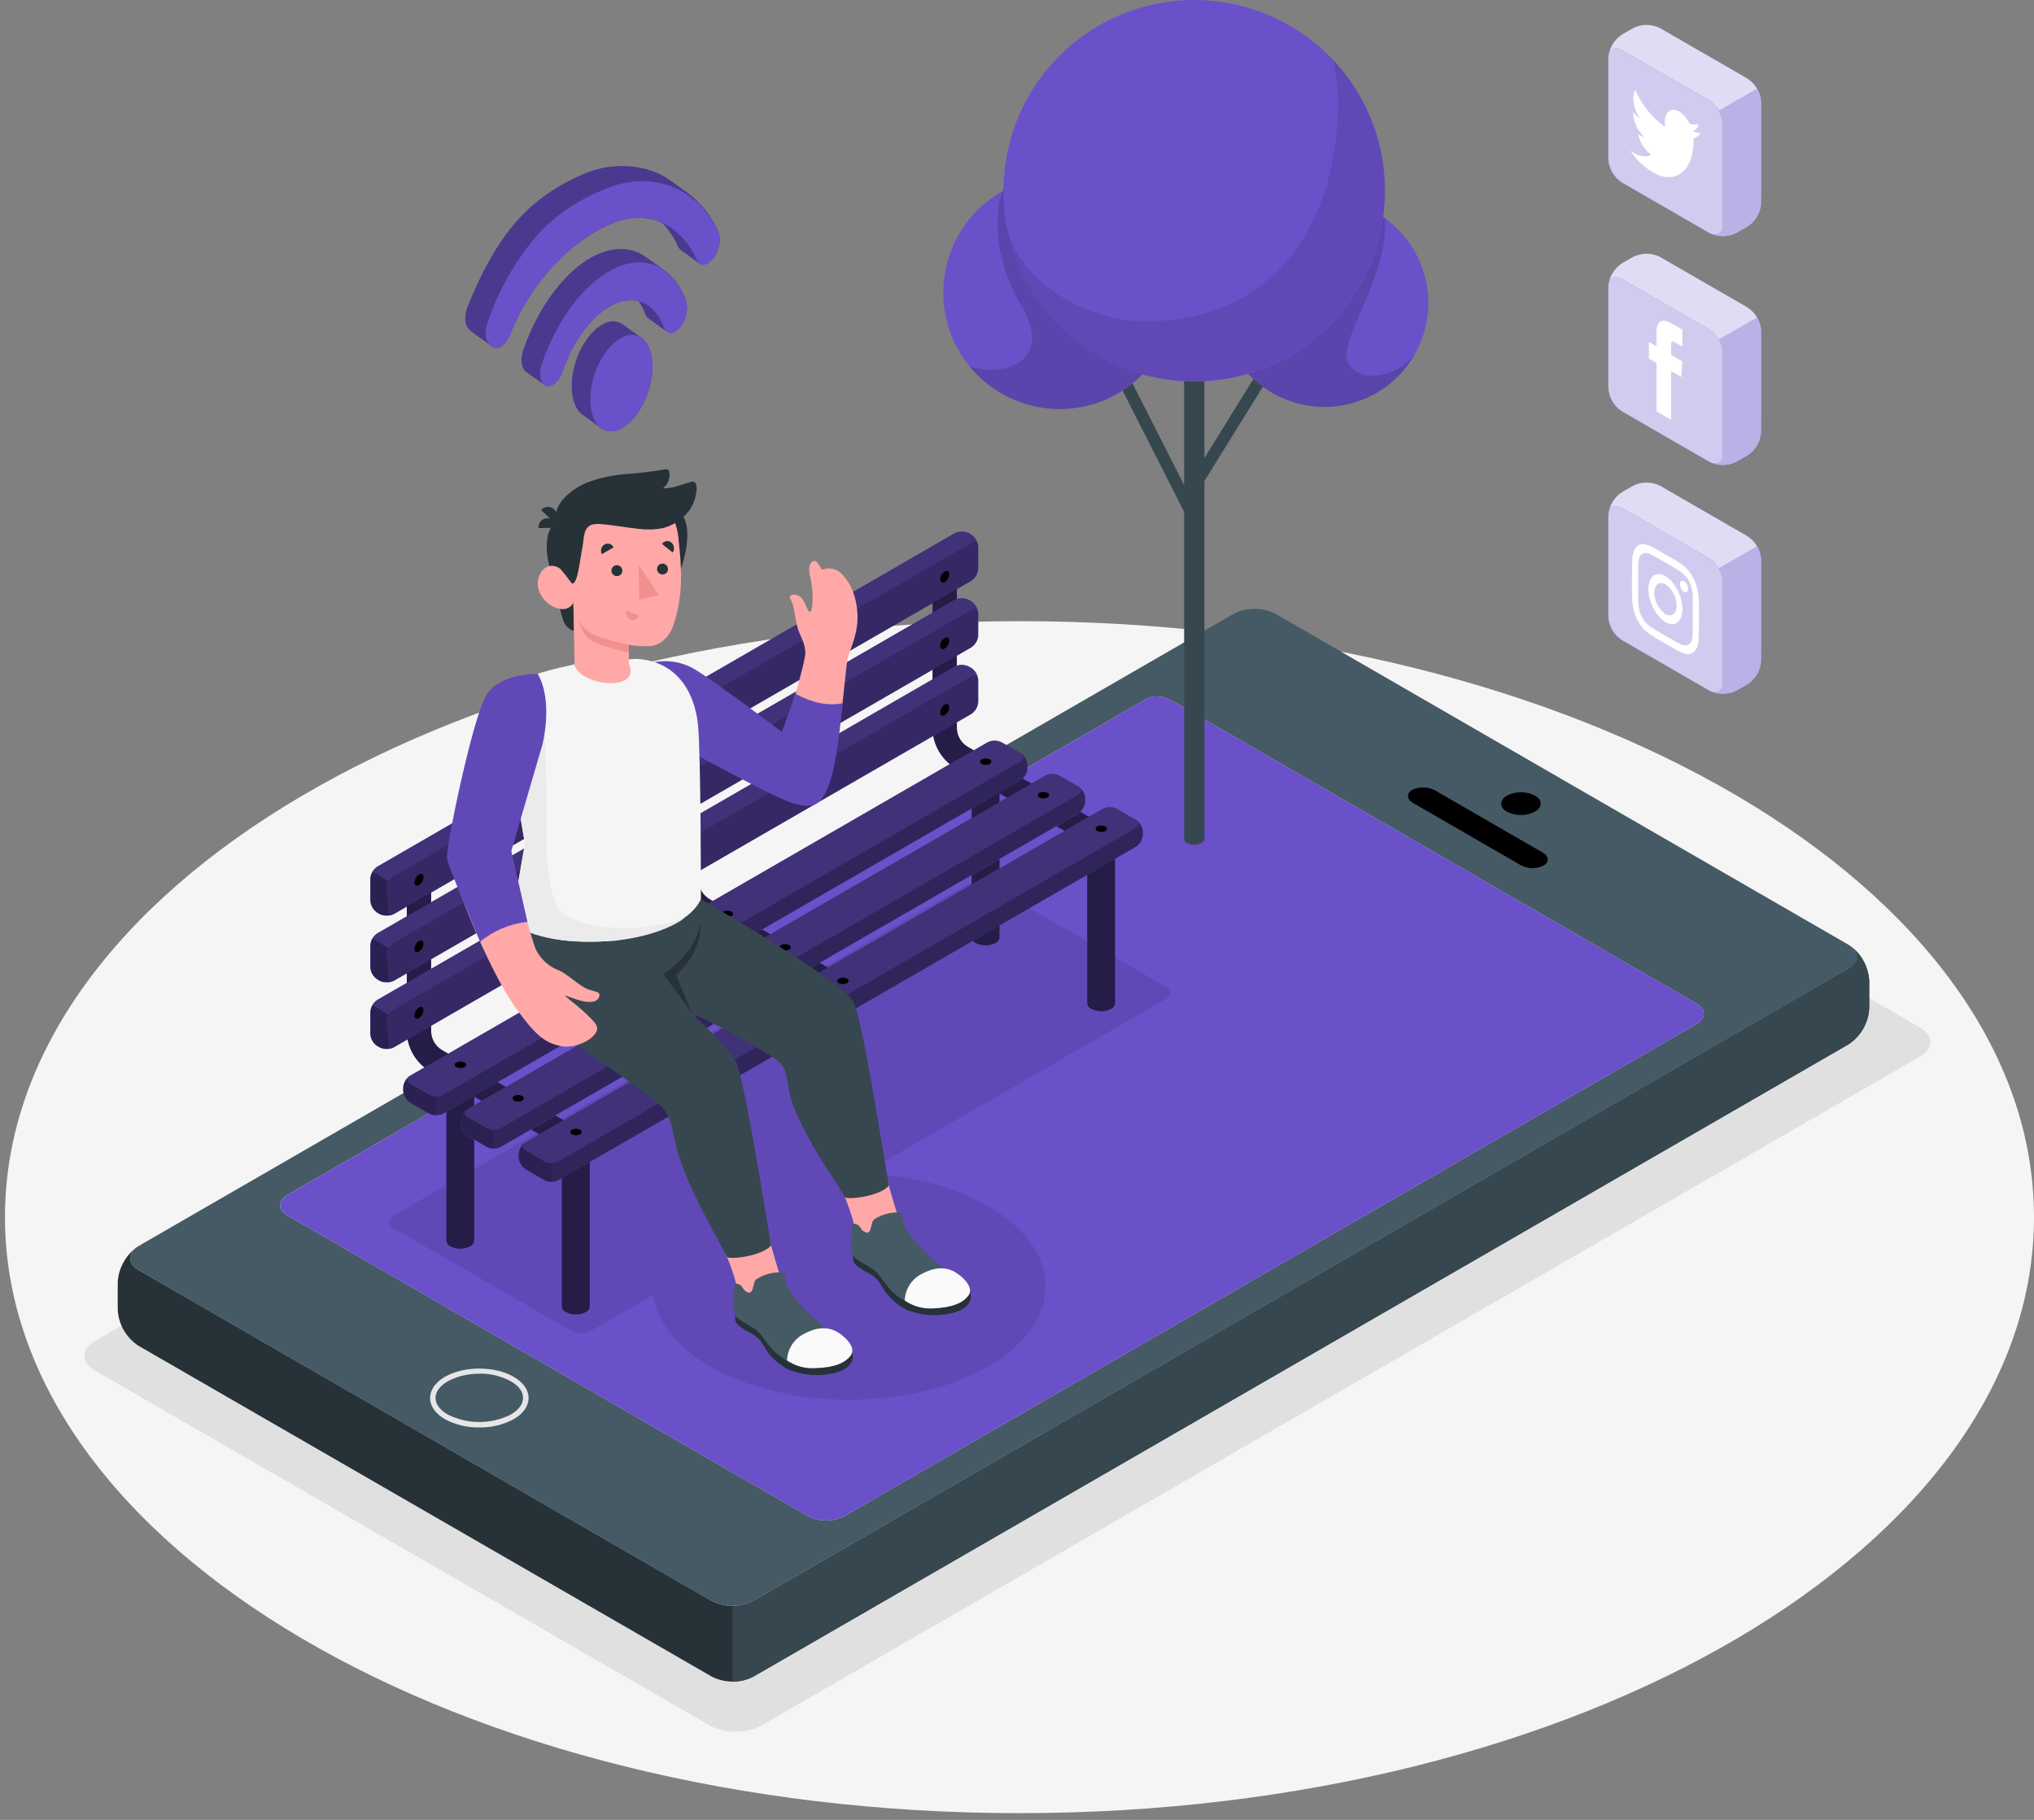 <svg width="266" height="238" viewBox="0 0 266 238" fill="none" xmlns="http://www.w3.org/2000/svg">
<rect x="0" y="0" width="266" height="238" fill="#808080" stroke="none"/>
<path d="M133.325 237.121C206.599 237.121 266 202.225 266 159.178C266 116.132 206.599 81.235 133.325 81.235C60.051 81.235 0.65 116.132 0.65 159.178C0.65 202.225 60.051 237.121 133.325 237.121Z" fill="#F5F5F5"/>
<path d="M12.398 179.23L92.877 225.691C93.906 226.212 95.042 226.483 96.195 226.483C97.348 226.483 98.484 226.212 99.513 225.691L251.06 138.192C252.896 137.135 252.896 135.411 251.06 134.365L170.586 87.899C169.558 87.378 168.421 87.106 167.269 87.106C166.116 87.106 164.979 87.378 163.951 87.899L12.398 175.398C10.568 176.454 10.568 178.173 12.398 179.23Z" fill="#E0E0E0"/>
<path opacity="0.1" d="M156.063 118.952C164.972 118.952 172.194 114.784 172.194 109.641C172.194 104.499 164.972 100.33 156.063 100.33C147.155 100.33 139.933 104.499 139.933 109.641C139.933 114.784 147.155 118.952 156.063 118.952Z" fill="black"/>
<path d="M17.775 163.2C16.663 164.073 16.768 165.313 18.137 166.098L93.07 209.366C93.916 209.792 94.849 210.014 95.796 210.014C96.743 210.014 97.676 209.792 98.521 209.366L241.72 126.684C243.105 125.883 243.222 124.62 242.042 123.747C242.744 124.281 243.323 124.961 243.737 125.74C244.152 126.518 244.394 127.377 244.445 128.258V131.862C244.397 132.809 244.124 133.73 243.65 134.551C243.177 135.372 242.515 136.069 241.72 136.585L98.532 219.261C97.688 219.692 96.753 219.916 95.804 219.916C94.856 219.916 93.921 219.692 93.076 219.261L18.12 176.004C17.325 175.487 16.664 174.79 16.191 173.97C15.717 173.149 15.444 172.228 15.395 171.282V167.672C15.446 166.799 15.686 165.948 16.097 165.176C16.508 164.404 17.08 163.73 17.775 163.2Z" fill="#263238"/>
<path d="M18.12 166.098L93.054 209.366C93.899 209.792 94.833 210.014 95.779 210.014C96.726 210.014 97.66 209.792 98.505 209.366L241.72 126.684C243.228 125.816 243.228 124.403 241.72 123.541L166.786 80.267C165.942 79.841 165.01 79.619 164.064 79.619C163.118 79.619 162.185 79.841 161.341 80.267L18.12 162.955C16.635 163.823 16.63 165.235 18.12 166.098ZM149.822 91.459C151.107 90.713 152.447 91.142 153.715 91.892L221.852 131.234C223.137 131.974 223.142 133.181 221.852 133.932L110.375 198.303C109.649 198.669 108.848 198.86 108.036 198.86C107.223 198.86 106.422 198.669 105.697 198.303L37.588 158.961C36.292 158.216 36.292 157.009 37.588 156.269L149.822 91.459Z" fill="#455A64"/>
<path d="M242.048 123.747C242.751 124.281 243.329 124.961 243.743 125.74C244.158 126.518 244.4 127.377 244.451 128.258V131.862C244.402 132.809 244.13 133.73 243.656 134.551C243.182 135.372 242.521 136.069 241.726 136.585L98.533 219.261C97.692 219.711 96.75 219.937 95.796 219.917V210.039C96.747 210.059 97.688 209.835 98.527 209.388L241.72 126.684C243.111 125.883 243.228 124.62 242.048 123.747Z" fill="#37474F"/>
<path d="M197.072 106.154C196.066 105.598 196.066 104.625 197.072 104.046C197.639 103.758 198.265 103.608 198.9 103.608C199.535 103.608 200.161 103.758 200.727 104.046C201.739 104.602 201.739 105.57 200.727 106.154C200.161 106.442 199.535 106.592 198.9 106.592C198.265 106.592 197.639 106.442 197.072 106.154Z" fill="black"/>
<path d="M62.684 186.678C61.123 186.709 59.58 186.341 58.201 185.61C56.938 184.875 56.243 183.885 56.243 182.829C56.243 181.772 56.938 180.771 58.201 180.047C60.671 178.624 64.692 178.624 67.162 180.047C68.43 180.782 69.125 181.772 69.125 182.829C69.125 183.885 68.43 184.892 67.162 185.61C65.784 186.34 64.243 186.708 62.684 186.678ZM62.684 179.658C61.247 179.63 59.827 179.969 58.557 180.643C57.528 181.238 56.955 182.011 56.955 182.812C56.955 183.613 57.511 184.392 58.557 184.987C59.836 185.634 61.248 185.971 62.681 185.971C64.114 185.971 65.527 185.634 66.806 184.987C67.84 184.392 68.408 183.618 68.408 182.812C68.408 182.005 67.851 181.238 66.806 180.643C65.54 179.961 64.121 179.614 62.684 179.636V179.658Z" fill="#E6E6E6"/>
<path d="M198.891 113.151L184.79 105.008C183.945 104.524 183.906 103.756 184.696 103.3C185.159 103.079 185.666 102.968 186.179 102.978C186.692 102.988 187.195 103.117 187.649 103.356L201.755 111.499C202.595 111.988 202.634 112.75 201.844 113.206C201.382 113.429 200.874 113.54 200.361 113.53C199.848 113.521 199.344 113.391 198.891 113.151Z" fill="black"/>
<path d="M149.821 91.459C151.106 90.713 152.447 91.142 153.715 91.893L221.852 131.234C223.137 131.974 223.142 133.181 221.852 133.932L110.374 198.303C109.649 198.669 108.848 198.86 108.036 198.86C107.223 198.86 106.422 198.669 105.697 198.303L37.588 158.961C36.292 158.216 36.292 157.009 37.588 156.269L149.821 91.459Z" fill="#6A51CA"/>
<path d="M148.112 50.148L146.698 50.865L155.474 68.156L156.887 67.438L148.112 50.148Z" fill="#37474F"/>
<path d="M164.408 48.76L155.848 62.589L157.196 63.423L165.756 49.595L164.408 48.76Z" fill="#37474F"/>
<path d="M154.857 47.111V109.686C154.866 109.805 154.907 109.919 154.976 110.017C155.044 110.115 155.138 110.193 155.246 110.242C155.537 110.388 155.858 110.463 156.184 110.463C156.509 110.463 156.83 110.388 157.121 110.242C157.23 110.194 157.324 110.116 157.393 110.018C157.462 109.92 157.502 109.805 157.51 109.686V47.111H154.857Z" fill="#37474F"/>
<path d="M153.691 40.132C154.719 31.787 148.787 24.189 140.442 23.162C132.097 22.134 124.499 28.066 123.472 36.411C122.444 44.756 128.376 52.353 136.721 53.381C145.066 54.409 152.663 48.477 153.691 40.132Z" fill="#6A51CA"/>
<path opacity="0.15" d="M133.592 40.048C129.22 32.567 130.483 26.476 131.078 25.03C132.046 22.677 135.85 23.056 138.581 23.056C141.146 23.056 143.669 23.705 145.916 24.942C148.163 26.179 150.061 27.963 151.435 30.129C152.808 32.296 153.611 34.774 153.77 37.334C153.93 39.894 153.44 42.452 152.346 44.772C151.252 47.092 149.59 49.098 147.513 50.604C145.437 52.109 143.014 53.066 140.469 53.385C137.924 53.704 135.34 53.374 132.956 52.428C130.572 51.481 128.466 49.947 126.834 47.969C131.345 49.292 137.836 47.312 133.592 40.048Z" fill="black"/>
<path d="M178.401 52.183C185.34 49.309 188.635 41.354 185.761 34.414C182.887 27.475 174.932 24.18 167.993 27.055C161.053 29.929 157.758 37.884 160.633 44.823C163.507 51.762 171.462 55.057 178.401 52.183Z" fill="#6A51CA"/>
<path opacity="0.15" d="M173.195 26.02C176.048 26.016 178.83 26.913 181.143 28.584C181.511 36.894 174.469 44.992 176.427 47.718C178.385 50.443 183.257 48.769 184.948 46.455C183.749 48.517 182.028 50.228 179.959 51.415C177.89 52.602 175.545 53.224 173.159 53.219C170.773 53.213 168.431 52.58 166.368 51.383C164.304 50.186 162.592 48.467 161.402 46.399C160.213 44.331 159.589 41.987 159.592 39.601C159.595 37.215 160.226 34.873 161.42 32.808C162.615 30.743 164.332 29.029 166.399 27.837C168.466 26.646 170.809 26.019 173.195 26.02Z" fill="black"/>
<path d="M156.186 49.904C169.966 49.904 181.138 38.733 181.138 24.952C181.138 11.171 169.966 0 156.186 0C142.405 0 131.234 11.171 131.234 24.952C131.234 38.733 142.405 49.904 156.186 49.904Z" fill="#6A51CA"/>
<path opacity="0.1" d="M174.308 7.814C174.746 9.68 174.97 11.589 174.975 13.505C174.975 27.288 168.084 42.022 149.667 42.022C142.531 42.022 134.093 37.394 131.907 30.653C132.465 33.032 133.37 35.317 134.594 37.433C134.766 37.722 134.939 37.989 135.15 38.295V38.334C136.041 39.731 137.069 41.036 138.22 42.228L138.354 42.372C138.537 42.561 138.732 42.751 138.91 42.928L139.132 43.14C139.316 43.312 139.505 43.479 139.689 43.646L139.95 43.874C140.134 44.035 140.323 44.191 140.506 44.347L140.784 44.564L141.374 45.02L141.541 45.137C141.953 45.437 142.37 45.721 142.798 45.993L143.121 46.199C143.299 46.31 143.482 46.41 143.677 46.516L144.111 46.766L144.639 47.05L145.112 47.295L145.64 47.545L146.146 47.773L146.669 48.001L147.225 48.218C147.392 48.285 147.559 48.352 147.726 48.407L148.455 48.658L149.105 48.858C149.356 48.93 149.606 49.008 149.862 49.075L150.351 49.192L150.986 49.336L151.508 49.442L152.131 49.553L152.688 49.636L153.322 49.714L153.878 49.776L154.556 49.826L155.063 49.859H155.958H156.242C161.104 49.842 165.856 48.404 169.911 45.723C173.967 43.041 177.151 39.232 179.071 34.765C180.99 30.297 181.562 25.366 180.716 20.578C179.87 15.79 177.642 11.353 174.308 7.814Z" fill="black"/>
<path d="M81.465 42.434C81.121 42.197 80.719 42.058 80.302 42.03C79.885 42.003 79.468 42.089 79.096 42.278C76.871 43.251 74.924 46.728 74.78 50.098C74.691 52.09 75.258 53.575 76.198 54.248L78.645 56.011C78.988 56.244 79.388 56.381 79.802 56.406C80.216 56.432 80.629 56.345 80.998 56.156C83.223 55.188 85.17 51.706 85.32 48.335C85.403 46.361 84.847 44.881 83.918 44.202L81.465 42.434Z" fill="#6A51CA"/>
<path opacity="0.3" d="M81.465 42.434C81.121 42.197 80.719 42.058 80.302 42.03C79.885 42.003 79.468 42.089 79.096 42.278C76.871 43.251 74.924 46.728 74.78 50.098C74.691 52.09 75.258 53.575 76.198 54.248L78.645 56.011C78.988 56.244 79.388 56.381 79.802 56.406C80.216 56.432 80.629 56.345 80.998 56.156C83.223 55.188 85.17 51.706 85.32 48.335C85.403 46.361 84.847 44.881 83.918 44.202L81.465 42.434Z" fill="black"/>
<path d="M84.463 33.618C82.794 32.406 80.625 32.189 78.239 33.223C74.156 34.986 70.452 39.953 68.439 45.76C68.032 46.94 68.16 48.13 68.739 48.58C69.418 49.103 70.585 49.876 71.164 50.321C71.898 50.878 73.044 50.066 73.556 48.575C74.969 44.464 77.583 40.96 80.453 39.72C81.404 39.268 82.479 39.147 83.507 39.375C83.875 39.903 84.172 40.477 84.391 41.083C84.467 41.303 84.606 41.497 84.791 41.639L87.233 43.397C87.756 43.769 88.546 43.447 89.158 42.512C89.469 42.051 89.68 41.529 89.775 40.981C89.871 40.432 89.85 39.87 89.714 39.331C89.198 37.765 88.231 36.387 86.933 35.37L84.463 33.618Z" fill="#6A51CA"/>
<path opacity="0.3" d="M84.463 33.618C82.794 32.406 80.625 32.189 78.239 33.223C74.156 34.986 70.452 39.953 68.439 45.76C68.032 46.94 68.16 48.13 68.739 48.58C69.418 49.103 70.585 49.876 71.164 50.321C71.898 50.878 73.044 50.066 73.556 48.575C74.969 44.464 77.583 40.96 80.453 39.72C81.404 39.268 82.479 39.147 83.507 39.375C83.875 39.903 84.172 40.477 84.391 41.083C84.467 41.303 84.606 41.497 84.791 41.639L87.233 43.397C87.756 43.769 88.546 43.447 89.158 42.512C89.469 42.051 89.68 41.529 89.775 40.981C89.871 40.432 89.85 39.87 89.714 39.331C89.198 37.765 88.231 36.387 86.933 35.37L84.463 33.618Z" fill="black"/>
<path d="M93.913 30.253C93.06 28.297 91.719 26.593 90.02 25.302C89.603 24.997 87.951 23.812 87.545 23.523C84.825 21.565 80.286 21.053 76.421 22.71C69.64 25.653 65.218 29.941 61.13 40.181C60.635 41.427 60.824 42.701 61.447 43.19L61.953 43.58C62.66 44.136 63.755 44.831 64.378 45.321C65.085 45.877 66.169 45.109 66.726 43.697C69.462 36.766 74.752 31.504 79.713 29.357C82.277 28.245 84.636 28.245 86.621 29.157C87.471 30.062 88.165 31.101 88.674 32.233C88.757 32.422 88.887 32.587 89.052 32.711C89.408 32.962 91.333 34.38 91.477 34.458C92.006 34.836 92.79 34.53 93.402 33.596C94.125 32.55 94.325 31.115 93.913 30.253Z" fill="#6A51CA"/>
<path opacity="0.3" d="M93.913 30.253C93.06 28.297 91.719 26.593 90.02 25.302C89.603 24.997 87.951 23.812 87.545 23.523C84.825 21.565 80.286 21.053 76.421 22.71C69.64 25.653 65.218 29.941 61.13 40.181C60.635 41.427 60.824 42.701 61.447 43.19L61.953 43.58C62.66 44.136 63.755 44.831 64.378 45.321C65.085 45.877 66.169 45.109 66.726 43.697C69.462 36.766 74.752 31.504 79.713 29.357C82.277 28.245 84.636 28.245 86.621 29.157C87.471 30.062 88.165 31.101 88.674 32.233C88.757 32.422 88.887 32.587 89.052 32.711C89.408 32.962 91.333 34.38 91.477 34.458C92.006 34.836 92.79 34.53 93.402 33.596C94.125 32.55 94.325 31.115 93.913 30.253Z" fill="black"/>
<path d="M85.32 48.336C85.17 51.673 83.24 55.188 80.998 56.156C78.757 57.124 77.066 55.199 77.21 51.851C77.355 48.502 79.307 44.998 81.532 44.031C83.757 43.063 85.465 44.987 85.32 48.336Z" fill="#6A51CA"/>
<path d="M80.67 34.969C76.587 36.738 72.883 41.699 70.875 47.512C70.463 48.685 70.591 49.881 71.17 50.326C71.904 50.883 73.05 50.07 73.561 48.58C74.974 44.469 77.588 40.965 80.459 39.725C83.329 38.484 85.732 39.814 86.827 42.834C87.228 43.947 88.351 43.78 89.163 42.539C89.475 42.078 89.685 41.556 89.781 41.008C89.877 40.46 89.856 39.897 89.72 39.358C88.157 35.092 84.758 33.2 80.67 34.969Z" fill="#6A51CA"/>
<path d="M79.402 24.607C74.952 26.387 71.898 28.64 69.306 31.893C66.961 34.891 65.127 38.255 63.877 41.85C63.416 43.107 63.171 44.442 64.4 45.321C65.107 45.877 66.191 45.109 66.748 43.696C69.484 36.766 74.774 31.504 79.735 29.357C84.697 27.21 88.907 29.201 91.127 33.979C91.583 34.958 92.64 34.791 93.424 33.595C94.114 32.539 94.303 31.104 93.902 30.258C91.188 24.418 85.175 22.299 79.402 24.607Z" fill="#6A51CA"/>
<path d="M228.537 10.278L217.107 3.682C216.557 3.401 215.949 3.254 215.332 3.254C214.715 3.254 214.107 3.401 213.558 3.682L212.112 4.516C211.596 4.85 211.166 5.301 210.857 5.833C210.549 6.364 210.371 6.961 210.337 7.575V20.785C210.371 21.401 210.549 22.001 210.857 22.535C211.165 23.07 211.595 23.524 212.112 23.861L223.542 30.458C224.091 30.739 224.699 30.886 225.316 30.886C225.933 30.886 226.542 30.739 227.091 30.458L228.537 29.624C229.053 29.287 229.482 28.834 229.79 28.3C230.099 27.767 230.277 27.169 230.311 26.553V13.354C230.278 12.738 230.1 12.139 229.792 11.604C229.483 11.07 229.053 10.616 228.537 10.278Z" fill="#6A51CA"/>
<path opacity="0.8" d="M228.537 10.278L217.107 3.682C216.557 3.401 215.949 3.254 215.332 3.254C214.715 3.254 214.107 3.401 213.558 3.682L212.112 4.516C211.596 4.85 211.166 5.301 210.857 5.833C210.549 6.364 210.371 6.961 210.337 7.575V20.785C210.371 21.401 210.549 22.001 210.857 22.535C211.165 23.07 211.595 23.524 212.112 23.861L223.542 30.458C224.091 30.739 224.699 30.886 225.316 30.886C225.933 30.886 226.542 30.739 227.091 30.458L228.537 29.624C229.053 29.287 229.482 28.834 229.79 28.3C230.099 27.767 230.277 27.169 230.311 26.553V13.354C230.278 12.738 230.1 12.139 229.792 11.604C229.483 11.07 229.053 10.616 228.537 10.278Z" fill="white"/>
<path d="M223.542 13.138L212.112 6.563C211.133 6.007 210.337 6.457 210.337 7.587V20.786C210.371 21.402 210.549 22.001 210.857 22.536C211.165 23.07 211.595 23.524 212.112 23.861L223.542 30.458C224.521 31.015 225.316 30.564 225.316 29.435V16.236C225.286 15.616 225.109 15.012 224.8 14.474C224.492 13.936 224.061 13.478 223.542 13.138Z" fill="#6A51CA"/>
<path opacity="0.7" d="M223.542 13.138L212.112 6.563C211.133 6.007 210.337 6.457 210.337 7.587V20.786C210.371 21.402 210.549 22.001 210.857 22.536C211.165 23.07 211.595 23.524 212.112 23.861L223.542 30.458C224.521 31.015 225.316 30.564 225.316 29.435V16.236C225.286 15.616 225.109 15.012 224.8 14.474C224.492 13.936 224.061 13.478 223.542 13.138Z" fill="white"/>
<path d="M230.311 26.554C230.276 27.169 230.098 27.767 229.79 28.3C229.482 28.834 229.052 29.287 228.536 29.624L227.09 30.458C226.589 30.71 226.041 30.853 225.481 30.878C224.922 30.903 224.363 30.809 223.842 30.603C224.682 30.92 225.316 30.447 225.316 29.435V16.236C225.294 15.619 225.116 15.018 224.798 14.489L229.804 11.602C230.126 12.132 230.306 12.736 230.327 13.355L230.311 26.554Z" fill="#6A51CA"/>
<path opacity="0.55" d="M230.311 26.554C230.276 27.169 230.098 27.767 229.79 28.3C229.482 28.834 229.052 29.287 228.536 29.624L227.09 30.458C226.589 30.71 226.041 30.853 225.481 30.878C224.922 30.903 224.363 30.809 223.842 30.603C224.682 30.92 225.316 30.447 225.316 29.435V16.236C225.294 15.619 225.116 15.018 224.798 14.489L229.804 11.602C230.126 12.132 230.306 12.736 230.327 13.355L230.311 26.554Z" fill="white"/>
<path d="M220.322 22.221C221.139 21.303 221.523 19.812 221.468 18.144C221.848 17.988 222.174 17.726 222.408 17.387C222.036 17.386 221.669 17.308 221.328 17.159C221.537 17.099 221.724 16.981 221.87 16.82C222.015 16.659 222.113 16.461 222.152 16.247C221.755 16.325 221.345 16.298 220.961 16.169C220.661 15.523 220.185 14.973 219.588 14.584C218.375 13.883 217.485 14.879 217.758 16.603C216.033 15.381 214.684 13.701 213.864 11.753C213.369 12.593 213.608 14.206 214.42 15.43C214.091 15.216 213.803 14.944 213.569 14.629C213.587 15.257 213.729 15.876 213.988 16.449C214.246 17.022 214.617 17.537 215.077 17.966C214.764 17.883 214.475 17.729 214.231 17.515C214.44 18.624 215.067 19.61 215.983 20.269C215.193 20.641 214.198 20.436 213.202 19.712C213.952 20.835 214.935 21.784 216.083 22.494C217.941 23.567 219.371 23.278 220.277 22.227" fill="white"/>
<path d="M228.537 40.203L217.107 33.606C216.557 33.325 215.949 33.179 215.332 33.179C214.715 33.179 214.107 33.325 213.558 33.606L212.112 34.435C211.596 34.773 211.166 35.228 210.858 35.762C210.55 36.296 210.372 36.895 210.337 37.511V50.71C210.369 51.326 210.546 51.925 210.855 52.459C211.163 52.993 211.594 53.446 212.112 53.781L223.542 60.383C224.091 60.664 224.699 60.811 225.316 60.811C225.933 60.811 226.542 60.664 227.091 60.383L228.537 59.548C229.053 59.211 229.483 58.757 229.792 58.223C230.1 57.688 230.278 57.089 230.311 56.473V43.279C230.278 42.663 230.1 42.064 229.792 41.529C229.483 40.995 229.053 40.541 228.537 40.203Z" fill="#6A51CA"/>
<path opacity="0.8" d="M228.537 40.203L217.107 33.606C216.557 33.325 215.949 33.179 215.332 33.179C214.715 33.179 214.107 33.325 213.558 33.606L212.112 34.435C211.596 34.773 211.166 35.228 210.858 35.762C210.55 36.296 210.372 36.895 210.337 37.511V50.71C210.369 51.326 210.546 51.925 210.855 52.459C211.163 52.993 211.594 53.446 212.112 53.781L223.542 60.383C224.091 60.664 224.699 60.811 225.316 60.811C225.933 60.811 226.542 60.664 227.091 60.383L228.537 59.548C229.053 59.211 229.483 58.757 229.792 58.223C230.1 57.688 230.278 57.089 230.311 56.473V43.279C230.278 42.663 230.1 42.064 229.792 41.529C229.483 40.995 229.053 40.541 228.537 40.203Z" fill="white"/>
<path d="M210.337 37.511C210.337 36.399 211.133 35.92 212.112 36.488L223.542 43.085C224.059 43.422 224.488 43.876 224.797 44.41C225.105 44.945 225.283 45.544 225.316 46.16V59.36C225.316 60.472 224.521 60.95 223.542 60.383L212.112 53.781C211.594 53.446 211.163 52.993 210.855 52.459C210.546 51.925 210.369 51.326 210.337 50.71V37.511Z" fill="#6A51CA"/>
<path opacity="0.7" d="M210.337 37.511C210.337 36.399 211.133 35.92 212.112 36.488L223.542 43.085C224.059 43.422 224.488 43.876 224.797 44.41C225.105 44.945 225.283 45.544 225.316 46.16V59.36C225.316 60.472 224.521 60.95 223.542 60.383L212.112 53.781C211.594 53.446 211.163 52.993 210.855 52.459C210.546 51.925 210.369 51.326 210.337 50.71V37.511Z" fill="white"/>
<path d="M230.311 56.472C230.277 57.088 230.099 57.688 229.791 58.222C229.483 58.756 229.053 59.211 228.536 59.548L227.09 60.382C226.589 60.634 226.041 60.777 225.481 60.802C224.922 60.827 224.363 60.733 223.842 60.527C224.682 60.838 225.316 60.371 225.316 59.359V46.16C225.294 45.541 225.116 44.939 224.798 44.408L229.804 41.526C230.126 42.056 230.306 42.659 230.327 43.279L230.311 56.472Z" fill="#6A51CA"/>
<path opacity="0.55" d="M230.311 56.472C230.277 57.088 230.099 57.688 229.791 58.222C229.483 58.756 229.053 59.211 228.536 59.548L227.09 60.382C226.589 60.634 226.041 60.777 225.481 60.802C224.922 60.827 224.363 60.733 223.842 60.527C224.682 60.838 225.316 60.371 225.316 59.359V46.16C225.294 45.541 225.116 44.939 224.798 44.408L229.804 41.526C230.126 42.056 230.306 42.659 230.327 43.279L230.311 56.472Z" fill="white"/>
<path d="M216.634 53.803L218.542 54.915V48.535L219.872 49.303L220.011 47.256L218.542 46.405V45.193C218.542 44.687 218.614 44.531 218.982 44.742L220.011 45.337V43.112L218.692 42.345C217.274 41.527 216.634 41.994 216.634 43.585V45.287L215.639 44.731V46.889L216.634 47.445V53.803Z" fill="white"/>
<path d="M228.537 70.128L217.107 63.526C216.556 63.249 215.948 63.105 215.332 63.105C214.716 63.105 214.108 63.249 213.558 63.526L212.112 64.36C211.595 64.697 211.165 65.151 210.857 65.686C210.549 66.22 210.371 66.82 210.337 67.436V80.635C210.369 81.251 210.546 81.85 210.855 82.384C211.163 82.918 211.594 83.37 212.112 83.705L223.542 90.308C224.093 90.584 224.7 90.728 225.316 90.728C225.933 90.728 226.54 90.584 227.091 90.308L228.537 89.473C229.053 89.136 229.483 88.682 229.792 88.147C230.1 87.613 230.278 87.013 230.311 86.397V73.209C230.279 72.592 230.101 71.992 229.793 71.456C229.485 70.921 229.054 70.466 228.537 70.128Z" fill="#6A51CA"/>
<path opacity="0.8" d="M228.537 70.128L217.107 63.526C216.556 63.249 215.948 63.105 215.332 63.105C214.716 63.105 214.108 63.249 213.558 63.526L212.112 64.36C211.595 64.697 211.165 65.151 210.857 65.686C210.549 66.22 210.371 66.82 210.337 67.436V80.635C210.369 81.251 210.546 81.85 210.855 82.384C211.163 82.918 211.594 83.37 212.112 83.705L223.542 90.308C224.093 90.584 224.7 90.728 225.316 90.728C225.933 90.728 226.54 90.584 227.091 90.308L228.537 89.473C229.053 89.136 229.483 88.682 229.792 88.147C230.1 87.613 230.278 87.013 230.311 86.397V73.209C230.279 72.592 230.101 71.992 229.793 71.456C229.485 70.921 229.054 70.466 228.537 70.128Z" fill="white"/>
<path d="M210.337 67.435C210.337 66.323 211.133 65.844 212.112 66.412L223.542 73.008C224.059 73.346 224.488 73.8 224.797 74.334C225.105 74.869 225.283 75.468 225.316 76.084V89.283C225.316 90.396 224.521 90.869 223.542 90.307L212.112 83.704C211.594 83.37 211.163 82.917 210.855 82.383C210.546 81.849 210.369 81.25 210.337 80.634V67.435Z" fill="#6A51CA"/>
<path opacity="0.7" d="M210.337 67.435C210.337 66.323 211.133 65.844 212.112 66.412L223.542 73.008C224.059 73.346 224.488 73.8 224.797 74.334C225.105 74.869 225.283 75.468 225.316 76.084V89.283C225.316 90.396 224.521 90.869 223.542 90.307L212.112 83.704C211.594 83.37 211.163 82.917 210.855 82.383C210.546 81.849 210.369 81.25 210.337 80.634V67.435Z" fill="white"/>
<path d="M230.311 86.397C230.277 87.013 230.099 87.612 229.791 88.147C229.483 88.681 229.053 89.135 228.536 89.473L227.09 90.307C226.589 90.559 226.041 90.702 225.481 90.726C224.921 90.75 224.362 90.654 223.842 90.446C224.682 90.763 225.316 90.29 225.316 89.284V76.085C225.294 75.466 225.116 74.864 224.798 74.332L229.804 71.451C230.125 71.979 230.305 72.581 230.327 73.198L230.311 86.397Z" fill="#6A51CA"/>
<path opacity="0.55" d="M230.311 86.397C230.277 87.013 230.099 87.612 229.791 88.147C229.483 88.681 229.053 89.135 228.536 89.473L227.09 90.307C226.589 90.559 226.041 90.702 225.481 90.726C224.921 90.75 224.362 90.654 223.842 90.446C224.682 90.763 225.316 90.29 225.316 89.284V76.085C225.294 75.466 225.116 74.864 224.798 74.332L229.804 71.451C230.125 71.979 230.305 72.581 230.327 73.198L230.311 86.397Z" fill="white"/>
<path d="M217.801 73.57C218.975 74.243 219.114 74.332 219.576 74.627C219.874 74.814 220.147 75.038 220.388 75.295C220.589 75.512 220.758 75.757 220.888 76.023C221.035 76.295 221.145 76.585 221.216 76.885C221.312 77.27 221.364 77.663 221.372 78.059C221.372 78.682 221.372 78.871 221.372 80.429C221.372 81.986 221.372 82.175 221.372 82.776C221.373 83.116 221.321 83.454 221.216 83.777C221.161 83.968 221.046 84.135 220.888 84.255C220.748 84.37 220.568 84.424 220.388 84.406C220.1 84.375 219.823 84.282 219.576 84.133C219.114 83.894 218.975 83.822 217.801 83.148C216.628 82.475 216.494 82.386 216.032 82.092C215.731 81.907 215.458 81.681 215.22 81.419C215.019 81.201 214.848 80.955 214.714 80.69C214.572 80.418 214.461 80.131 214.386 79.834C214.297 79.448 214.247 79.055 214.236 78.66C214.236 78.031 214.236 77.842 214.236 76.285C214.236 74.727 214.236 74.544 214.236 73.938C214.237 73.6 214.288 73.265 214.386 72.942C214.444 72.751 214.558 72.582 214.714 72.458C214.858 72.346 215.039 72.294 215.22 72.313C215.507 72.341 215.785 72.433 216.032 72.58C216.494 72.82 216.633 72.892 217.801 73.57ZM217.801 72.519C216.617 71.829 216.466 71.752 215.999 71.507C215.672 71.319 215.307 71.203 214.931 71.168C214.655 71.143 214.379 71.222 214.158 71.39C213.916 71.58 213.74 71.841 213.652 72.135C213.518 72.556 213.45 72.995 213.452 73.437C213.452 74.049 213.424 74.243 213.424 75.829C213.424 77.414 213.424 77.614 213.452 78.254C213.461 78.771 213.528 79.286 213.652 79.789C213.764 80.25 213.934 80.695 214.158 81.113C214.367 81.515 214.627 81.889 214.931 82.225C215.245 82.567 215.605 82.865 215.999 83.11C216.466 83.41 216.617 83.499 217.801 84.189C218.986 84.878 219.142 84.956 219.609 85.195C219.935 85.384 220.297 85.501 220.671 85.54C220.95 85.565 221.228 85.484 221.45 85.312C221.693 85.123 221.87 84.862 221.956 84.567C222.088 84.147 222.155 83.71 222.156 83.271C222.156 82.659 222.184 82.464 222.184 80.874C222.184 79.283 222.184 79.088 222.156 78.454C222.144 77.937 222.077 77.422 221.956 76.919C221.844 76.456 221.674 76.01 221.45 75.59C221.026 74.769 220.39 74.075 219.609 73.582C219.142 73.287 218.992 73.192 217.801 72.508" fill="white"/>
<path d="M217.802 75.356C216.562 74.638 215.577 75.4 215.577 77.058C215.577 78.716 216.584 80.64 217.802 81.358C219.02 82.075 220.027 81.313 220.027 79.656C220.027 77.998 219.02 76.073 217.802 75.356ZM217.802 80.306C217.36 79.988 216.997 79.571 216.744 79.088C216.491 78.605 216.355 78.07 216.345 77.525C216.345 76.452 216.996 75.957 217.802 76.413C218.246 76.73 218.61 77.146 218.864 77.629C219.119 78.112 219.256 78.648 219.265 79.194C219.265 80.273 218.609 80.762 217.802 80.306Z" fill="white"/>
<path d="M219.704 76.402C219.706 76.599 219.756 76.793 219.847 76.969C219.939 77.144 220.071 77.294 220.232 77.408C220.522 77.575 220.755 77.408 220.755 77.008C220.752 76.812 220.703 76.619 220.613 76.445C220.522 76.271 220.392 76.121 220.232 76.007C219.938 75.84 219.704 76.007 219.704 76.402Z" fill="white"/>
<path opacity="0.1" d="M152.464 129.038L129.281 115.655C128.851 115.433 128.375 115.317 127.891 115.317C127.407 115.317 126.93 115.433 126.5 115.655L51.411 159.001C50.643 159.446 50.643 160.158 51.411 160.603L74.594 173.986C75.025 174.205 75.501 174.319 75.984 174.319C76.468 174.319 76.944 174.205 77.375 173.986L85.423 169.358C85.874 172.768 88.355 176.111 92.871 178.719C102.883 184.509 119.186 184.509 129.22 178.719C139.254 172.929 139.26 163.523 129.22 157.728C124.704 155.119 118.924 153.689 113.012 153.428L152.503 130.623C153.232 130.195 153.232 129.477 152.464 129.038Z" fill="black"/>
<path d="M109.14 130.456C108.861 130.455 108.586 130.38 108.345 130.239L91.213 120.349C90.293 119.813 89.528 119.045 88.996 118.122C88.463 117.199 88.18 116.153 88.176 115.087V95.303C88.176 94.881 88.344 94.476 88.642 94.178C88.941 93.879 89.345 93.712 89.767 93.712C90.189 93.712 90.594 93.879 90.892 94.178C91.19 94.476 91.358 94.881 91.358 95.303V115.087C91.358 115.596 91.492 116.095 91.746 116.535C92 116.975 92.365 117.341 92.804 117.596L109.936 127.486C110.24 127.66 110.478 127.931 110.612 128.254C110.747 128.578 110.771 128.938 110.68 129.276C110.589 129.615 110.389 129.915 110.111 130.128C109.832 130.341 109.491 130.456 109.14 130.456Z" fill="#6A51CA"/>
<path d="M74.165 150.202C73.886 150.201 73.612 150.126 73.37 149.985L56.239 140.095C55.318 139.559 54.554 138.791 54.021 137.868C53.488 136.945 53.206 135.899 53.202 134.833V115.049C53.202 114.627 53.369 114.222 53.668 113.924C53.966 113.626 54.37 113.458 54.792 113.458C55.214 113.458 55.619 113.626 55.917 113.924C56.216 114.222 56.383 114.627 56.383 115.049V134.833C56.384 135.342 56.517 135.841 56.771 136.281C57.025 136.721 57.39 137.087 57.829 137.342L74.961 147.232C75.265 147.406 75.503 147.677 75.638 148.001C75.772 148.324 75.796 148.684 75.705 149.023C75.615 149.361 75.414 149.661 75.136 149.874C74.857 150.087 74.516 150.202 74.165 150.202Z" fill="#6A51CA"/>
<path d="M142.914 110.56C142.636 110.559 142.364 110.484 142.124 110.344L124.987 100.465C124.067 99.928 123.304 99.16 122.772 98.237C122.241 97.314 121.959 96.268 121.956 95.203V75.435C121.98 75.03 122.157 74.65 122.452 74.372C122.748 74.093 123.138 73.939 123.544 73.939C123.949 73.939 124.34 74.093 124.635 74.372C124.93 74.65 125.108 75.03 125.132 75.435V95.22C125.141 95.721 125.279 96.211 125.534 96.643C125.788 97.074 126.15 97.433 126.583 97.684L143.715 107.574C144.019 107.748 144.257 108.019 144.391 108.342C144.526 108.666 144.55 109.026 144.459 109.364C144.368 109.703 144.168 110.003 143.89 110.216C143.611 110.429 143.27 110.544 142.919 110.544L142.914 110.56Z" fill="#6A51CA"/>
<path d="M77.13 148.228V170.871C77.113 171.033 77.053 171.186 76.955 171.316C76.857 171.445 76.725 171.545 76.574 171.605C76.178 171.806 75.741 171.91 75.298 171.91C74.854 171.91 74.417 171.806 74.021 171.605C73.87 171.545 73.739 171.445 73.641 171.316C73.543 171.186 73.482 171.033 73.465 170.871V148.228H77.13Z" fill="#6A51CA"/>
<path d="M62.018 139.622V162.26C62 162.422 61.939 162.576 61.841 162.706C61.744 162.837 61.612 162.938 61.462 163C61.066 163.2 60.629 163.305 60.185 163.305C59.742 163.305 59.304 163.2 58.909 163C58.763 162.935 58.637 162.832 58.544 162.702C58.451 162.572 58.394 162.419 58.38 162.26V139.622H62.018Z" fill="#6A51CA"/>
<path d="M145.823 108.568V131.206C145.808 131.365 145.751 131.517 145.658 131.647C145.565 131.777 145.44 131.88 145.295 131.946C144.898 132.147 144.46 132.251 144.015 132.251C143.571 132.251 143.133 132.147 142.736 131.946C142.585 131.884 142.454 131.783 142.356 131.653C142.258 131.522 142.197 131.368 142.18 131.206V108.568H145.823Z" fill="#6A51CA"/>
<path d="M130.711 99.959V122.603C130.696 122.761 130.64 122.913 130.547 123.042C130.454 123.171 130.328 123.273 130.182 123.337C129.786 123.537 129.347 123.642 128.903 123.642C128.458 123.642 128.02 123.537 127.624 123.337C127.473 123.277 127.341 123.177 127.243 123.047C127.145 122.918 127.084 122.764 127.067 122.603V99.959H130.711Z" fill="#6A51CA"/>
<g opacity="0.65">
<path d="M109.141 130.457C108.861 130.456 108.587 130.381 108.345 130.24L91.214 120.35C90.293 119.814 89.529 119.046 88.996 118.123C88.463 117.2 88.181 116.154 88.177 115.088V95.304C88.177 94.882 88.344 94.477 88.643 94.179C88.941 93.88 89.346 93.713 89.767 93.713C90.189 93.713 90.594 93.88 90.892 94.179C91.191 94.477 91.358 94.882 91.358 95.304V115.088C91.359 115.596 91.493 116.096 91.746 116.536C92 116.976 92.365 117.342 92.805 117.597L109.936 127.486C110.24 127.661 110.478 127.932 110.613 128.255C110.747 128.579 110.771 128.939 110.68 129.277C110.59 129.616 110.389 129.916 110.111 130.129C109.833 130.342 109.491 130.457 109.141 130.457Z" fill="black"/>
<path d="M74.165 150.202C73.886 150.201 73.612 150.126 73.37 149.985L56.239 140.095C55.318 139.559 54.554 138.791 54.021 137.868C53.488 136.945 53.206 135.899 53.202 134.833V115.049C53.202 114.627 53.369 114.222 53.668 113.924C53.966 113.626 54.37 113.458 54.792 113.458C55.214 113.458 55.619 113.626 55.917 113.924C56.216 114.222 56.383 114.627 56.383 115.049V134.833C56.384 135.342 56.517 135.841 56.771 136.281C57.025 136.721 57.39 137.087 57.829 137.342L74.961 147.232C75.265 147.406 75.503 147.677 75.638 148.001C75.772 148.324 75.796 148.684 75.705 149.023C75.615 149.361 75.414 149.661 75.136 149.874C74.857 150.087 74.516 150.202 74.165 150.202Z" fill="black"/>
<path d="M142.914 110.56C142.637 110.559 142.364 110.484 142.125 110.344L124.987 100.465C124.068 99.928 123.305 99.16 122.773 98.237C122.241 97.314 121.96 96.268 121.956 95.203V75.435C121.98 75.03 122.158 74.65 122.453 74.372C122.748 74.093 123.138 73.939 123.544 73.939C123.95 73.939 124.34 74.093 124.635 74.372C124.93 74.65 125.108 75.03 125.132 75.435V95.22C125.141 95.721 125.28 96.211 125.534 96.643C125.789 97.074 126.15 97.433 126.584 97.684L143.715 107.574C144.019 107.748 144.257 108.019 144.392 108.342C144.527 108.666 144.55 109.026 144.46 109.364C144.369 109.703 144.169 110.003 143.89 110.216C143.612 110.429 143.271 110.544 142.92 110.544L142.914 110.56Z" fill="black"/>
<path d="M77.131 148.228V170.871C77.114 171.033 77.053 171.186 76.955 171.316C76.857 171.445 76.725 171.545 76.575 171.605C76.179 171.806 75.742 171.91 75.298 171.91C74.855 171.91 74.417 171.806 74.022 171.605C73.871 171.545 73.739 171.445 73.641 171.316C73.543 171.186 73.482 171.033 73.465 170.871V148.228H77.131Z" fill="black"/>
<path d="M62.018 139.623V162.261C62 162.423 61.939 162.577 61.841 162.707C61.744 162.838 61.612 162.939 61.462 163.001C61.066 163.201 60.629 163.306 60.185 163.306C59.742 163.306 59.304 163.201 58.909 163.001C58.763 162.936 58.637 162.833 58.544 162.703C58.451 162.573 58.394 162.42 58.38 162.261V139.623H62.018Z" fill="black"/>
<path d="M145.823 108.569V131.207C145.808 131.366 145.751 131.518 145.659 131.648C145.566 131.778 145.44 131.881 145.295 131.947C144.898 132.148 144.46 132.252 144.016 132.252C143.571 132.252 143.133 132.148 142.736 131.947C142.586 131.885 142.455 131.784 142.357 131.654C142.259 131.523 142.198 131.369 142.18 131.207V108.569H145.823Z" fill="black"/>
<path d="M130.711 99.959V122.603C130.696 122.761 130.64 122.913 130.547 123.042C130.454 123.171 130.328 123.273 130.182 123.337C129.786 123.537 129.347 123.642 128.903 123.642C128.458 123.642 128.02 123.537 127.624 123.337C127.473 123.277 127.341 123.177 127.243 123.047C127.145 122.918 127.084 122.764 127.067 122.603V99.959H130.711Z" fill="black"/>
</g>
<path d="M49.659 119.537L49.342 119.354C49.075 119.181 48.852 118.947 48.693 118.671C48.533 118.396 48.441 118.087 48.424 117.769V114.926C48.441 114.608 48.534 114.298 48.693 114.022C48.852 113.745 49.075 113.51 49.342 113.336L124.859 69.722C125.144 69.58 125.459 69.506 125.777 69.506C126.096 69.506 126.41 69.58 126.695 69.722L127.012 69.906C127.279 70.081 127.501 70.316 127.66 70.592C127.82 70.868 127.912 71.178 127.93 71.497V74.35C127.912 74.669 127.82 74.979 127.66 75.255C127.501 75.531 127.279 75.766 127.012 75.941L51.494 119.537C51.21 119.683 50.895 119.759 50.576 119.759C50.257 119.759 49.943 119.683 49.659 119.537Z" fill="#6A51CA"/>
<path opacity="0.5" d="M127.012 70.985L51.494 114.565C51.227 114.74 51.005 114.975 50.846 115.251C50.686 115.527 50.594 115.837 50.576 116.156V119.009C50.576 119.593 50.988 119.832 51.494 119.565L127.012 75.969C127.279 75.794 127.501 75.559 127.66 75.283C127.82 75.007 127.912 74.697 127.929 74.378V71.525C127.929 70.913 127.518 70.674 127.012 70.985Z" fill="black"/>
<path opacity="0.4" d="M127.012 69.906L126.695 69.722C126.41 69.58 126.096 69.506 125.777 69.506C125.458 69.506 125.144 69.58 124.859 69.722L49.341 113.324C49.076 113.494 48.86 113.73 48.713 114.009L50.86 115.249C51.02 114.973 51.243 114.739 51.511 114.565L127.012 70.985C127.518 70.69 127.93 70.93 127.93 71.513C127.914 71.192 127.823 70.879 127.664 70.599C127.504 70.32 127.281 70.082 127.012 69.906Z" fill="black"/>
<path opacity="0.6" d="M50.576 116.161C50.589 115.842 50.681 115.53 50.843 115.255L48.713 114.009C48.643 114.127 48.585 114.252 48.541 114.381C48.476 114.56 48.443 114.748 48.44 114.938V117.791C48.46 118.109 48.553 118.418 48.713 118.694C48.872 118.97 49.093 119.206 49.358 119.382L49.481 119.454L49.675 119.56L49.82 119.632H49.859L49.987 119.677H50.065L50.193 119.704H50.287H50.415H50.738H50.888H50.921C51.05 119.685 51.177 119.654 51.299 119.61H51.166C51.118 119.616 51.069 119.616 51.021 119.61H50.977C50.946 119.604 50.915 119.592 50.888 119.577H50.854L50.776 119.515C50.754 119.483 50.734 119.45 50.715 119.415V119.387C50.697 119.339 50.682 119.288 50.671 119.237C50.665 119.171 50.665 119.104 50.671 119.037L50.576 116.161Z" fill="black"/>
<path d="M49.659 128.276L49.342 128.092C49.075 127.917 48.852 127.682 48.693 127.406C48.534 127.13 48.441 126.82 48.424 126.501V123.648C48.441 123.33 48.533 123.021 48.693 122.745C48.852 122.47 49.075 122.236 49.342 122.063L124.859 78.444C125.143 78.299 125.458 78.223 125.777 78.223C126.096 78.223 126.411 78.299 126.695 78.444L127.012 78.627C127.279 78.802 127.501 79.037 127.66 79.314C127.82 79.59 127.912 79.9 127.93 80.218V83.066C127.913 83.385 127.822 83.695 127.662 83.972C127.503 84.249 127.28 84.483 127.012 84.657L51.494 128.276C51.21 128.421 50.895 128.497 50.576 128.497C50.257 128.497 49.943 128.421 49.659 128.276Z" fill="#6A51CA"/>
<path opacity="0.5" d="M127.012 79.69L51.494 123.27C51.227 123.444 51.005 123.679 50.846 123.956C50.686 124.232 50.594 124.542 50.576 124.86V127.719C50.576 128.303 50.988 128.543 51.494 128.276L127.012 84.679C127.279 84.504 127.501 84.269 127.66 83.993C127.82 83.717 127.912 83.407 127.929 83.088V80.218C127.929 79.634 127.518 79.395 127.012 79.69Z" fill="black"/>
<path opacity="0.4" d="M127.012 78.628L126.695 78.444C126.41 78.302 126.096 78.228 125.777 78.228C125.458 78.228 125.144 78.302 124.859 78.444L49.341 122.046C49.078 122.211 48.862 122.441 48.713 122.714L50.86 123.954C51.015 123.68 51.232 123.446 51.494 123.27L127.012 79.673C127.518 79.379 127.93 79.618 127.93 80.202C127.909 79.886 127.816 79.58 127.657 79.306C127.497 79.033 127.277 78.801 127.012 78.628Z" fill="black"/>
<path opacity="0.6" d="M50.576 124.878C50.589 124.558 50.681 124.246 50.843 123.971L48.713 122.714C48.642 122.831 48.584 122.956 48.541 123.087C48.476 123.265 48.442 123.453 48.44 123.643V126.491C48.453 126.818 48.551 127.136 48.724 127.414C48.874 127.688 49.092 127.918 49.358 128.081L49.481 128.154L49.675 128.265L49.82 128.332H49.859L49.987 128.376L50.065 128.404H50.193C50.224 128.407 50.256 128.407 50.287 128.404H50.415H50.738H50.888H50.921C51.05 128.383 51.177 128.35 51.299 128.304C51.256 128.319 51.211 128.328 51.166 128.332C51.118 128.337 51.069 128.337 51.021 128.332H50.977L50.888 128.298L50.854 128.27C50.825 128.255 50.798 128.234 50.776 128.209V128.181C50.752 128.151 50.731 128.117 50.715 128.081C50.697 128.033 50.682 127.982 50.671 127.931C50.665 127.865 50.665 127.798 50.671 127.731L50.576 124.878Z" fill="black"/>
<path d="M49.659 136.975L49.342 136.797C49.075 136.622 48.852 136.387 48.693 136.111C48.534 135.835 48.441 135.525 48.424 135.206V132.353C48.441 132.034 48.534 131.724 48.693 131.448C48.852 131.172 49.075 130.937 49.342 130.762L124.859 87.166C125.143 87.02 125.458 86.944 125.777 86.944C126.096 86.944 126.411 87.02 126.695 87.166L127.012 87.344C127.279 87.518 127.501 87.753 127.66 88.03C127.82 88.306 127.912 88.616 127.93 88.934V91.788C127.912 92.106 127.82 92.416 127.66 92.693C127.501 92.969 127.279 93.204 127.012 93.379L51.494 136.975C51.21 137.121 50.895 137.196 50.576 137.196C50.257 137.196 49.943 137.121 49.659 136.975Z" fill="#6A51CA"/>
<path opacity="0.5" d="M127.012 88.406L51.494 132.002C51.227 132.177 51.005 132.412 50.846 132.688C50.686 132.964 50.594 133.274 50.576 133.593V136.446C50.576 137.03 50.988 137.269 51.494 136.975L127.012 93.378C127.279 93.204 127.501 92.969 127.66 92.692C127.82 92.416 127.912 92.106 127.929 91.787V88.934C127.929 88.35 127.518 88.111 127.012 88.406Z" fill="black"/>
<path opacity="0.4" d="M127.012 87.344L126.695 87.16C126.41 87.017 126.096 86.943 125.777 86.943C125.458 86.943 125.144 87.017 124.859 87.16L49.341 130.762C49.076 130.932 48.86 131.168 48.713 131.446L50.86 132.686C51.015 132.412 51.232 132.178 51.494 132.002L127.012 88.406C127.518 88.111 127.93 88.35 127.93 88.962C127.916 88.639 127.826 88.323 127.666 88.042C127.507 87.76 127.282 87.521 127.012 87.344Z" fill="black"/>
<path opacity="0.6" d="M50.576 133.593C50.59 133.274 50.681 132.962 50.843 132.687L48.713 131.446C48.643 131.564 48.585 131.689 48.541 131.819C48.476 131.997 48.442 132.185 48.44 132.375V135.229C48.454 135.556 48.551 135.874 48.724 136.152C48.876 136.423 49.094 136.651 49.358 136.814L49.481 136.886L49.675 136.997C49.721 137.025 49.769 137.048 49.82 137.064H49.859L49.987 137.103L50.065 137.131L50.193 137.159H50.287H50.415H50.738H50.888H50.921C51.051 137.14 51.178 137.107 51.299 137.059C51.256 137.073 51.211 137.083 51.166 137.086C51.118 137.095 51.069 137.095 51.021 137.086H50.977L50.888 137.053H50.854C50.826 137.034 50.8 137.011 50.776 136.986V136.958C50.753 136.929 50.733 136.897 50.715 136.864V136.836C50.697 136.785 50.682 136.733 50.671 136.68C50.665 136.614 50.665 136.547 50.671 136.48L50.576 133.593Z" fill="black"/>
<path d="M67.797 150.958V151.32C67.813 151.639 67.905 151.949 68.064 152.226C68.224 152.502 68.447 152.737 68.715 152.911L71.19 154.34C71.475 154.482 71.789 154.557 72.108 154.557C72.426 154.557 72.74 154.482 73.025 154.34L148.538 110.738C148.806 110.565 149.029 110.33 149.188 110.053C149.348 109.777 149.439 109.466 149.455 109.147V108.808C149.439 108.49 149.348 108.18 149.188 107.904C149.029 107.629 148.806 107.395 148.538 107.223L146.051 105.765C145.766 105.623 145.452 105.549 145.134 105.549C144.815 105.549 144.501 105.623 144.216 105.765L68.737 149.367C68.465 149.539 68.238 149.772 68.074 150.049C67.911 150.326 67.816 150.637 67.797 150.958Z" fill="#6A51CA"/>
<path opacity="0.4" d="M73.025 151.854L148.537 108.252C148.648 108.215 148.745 108.144 148.814 108.05C148.883 107.955 148.92 107.84 148.92 107.723C148.92 107.606 148.883 107.492 148.814 107.397C148.745 107.302 148.648 107.232 148.537 107.195L146.051 105.765C145.766 105.623 145.452 105.549 145.133 105.549C144.815 105.549 144.5 105.623 144.215 105.765L68.737 149.367C68.625 149.404 68.528 149.475 68.46 149.57C68.391 149.665 68.354 149.779 68.354 149.896C68.354 150.013 68.391 150.127 68.46 150.222C68.528 150.317 68.625 150.388 68.737 150.424L71.212 151.854C71.494 151.993 71.804 152.065 72.118 152.065C72.433 152.065 72.743 151.993 73.025 151.854Z" fill="black"/>
<path opacity="0.55" d="M148.632 107.251C149.043 107.546 149.01 107.98 148.543 108.252L73.025 151.854C72.74 152.003 72.423 152.077 72.102 152.071V154.557C72.423 154.563 72.74 154.489 73.025 154.34L148.543 110.738C148.809 110.563 149.031 110.328 149.19 110.052C149.349 109.776 149.442 109.466 149.46 109.148V108.808C149.448 108.503 149.366 108.205 149.223 107.936C149.08 107.666 148.878 107.432 148.632 107.251Z" fill="black"/>
<path opacity="0.6" d="M71.184 151.854L68.737 150.424C68.298 150.169 68.242 149.774 68.57 149.484C68.349 149.664 68.168 149.888 68.039 150.142C67.909 150.396 67.835 150.674 67.819 150.958V151.32C67.846 151.807 68.043 152.27 68.376 152.627C68.481 152.737 68.601 152.833 68.731 152.911L71.201 154.34C71.484 154.488 71.8 154.562 72.119 154.557V152.071C71.794 152.079 71.472 152.004 71.184 151.854Z" fill="black"/>
<path d="M60.265 146.631V146.993C60.282 147.311 60.373 147.622 60.533 147.898C60.692 148.175 60.915 148.41 61.183 148.583L63.653 150.013C63.938 150.155 64.252 150.229 64.57 150.229C64.889 150.229 65.203 150.155 65.488 150.013L141.006 106.411C141.273 106.236 141.495 106.001 141.654 105.725C141.814 105.449 141.906 105.139 141.924 104.82V104.453C141.906 104.135 141.814 103.826 141.655 103.55C141.495 103.275 141.273 103.041 141.006 102.868L138.536 101.438C138.251 101.296 137.937 101.222 137.618 101.222C137.3 101.222 136.986 101.296 136.701 101.438L61.183 145.018C60.912 145.194 60.687 145.432 60.528 145.713C60.368 145.994 60.278 146.308 60.265 146.631Z" fill="#6A51CA"/>
<path opacity="0.4" d="M65.489 147.504L141.006 103.902C141.118 103.866 141.214 103.795 141.283 103.7C141.352 103.605 141.389 103.491 141.389 103.374C141.389 103.257 141.352 103.142 141.283 103.048C141.214 102.953 141.118 102.882 141.006 102.845L138.537 101.416C138.252 101.273 137.937 101.199 137.619 101.199C137.3 101.199 136.986 101.273 136.701 101.416L61.183 145.018C61.072 145.054 60.975 145.125 60.907 145.22C60.838 145.315 60.801 145.429 60.801 145.546C60.801 145.663 60.838 145.778 60.907 145.872C60.975 145.967 61.072 146.038 61.183 146.075L63.653 147.504C63.938 147.647 64.252 147.721 64.571 147.721C64.889 147.721 65.204 147.647 65.489 147.504Z" fill="black"/>
<path opacity="0.55" d="M141.101 102.901C141.507 103.196 141.48 103.63 141.007 103.903L65.489 147.505C65.206 147.652 64.891 147.727 64.571 147.721V150.208C64.891 150.213 65.206 150.139 65.489 149.991L141.007 106.389C141.274 106.214 141.496 105.98 141.656 105.703C141.815 105.427 141.907 105.117 141.925 104.798V104.431C141.908 104.131 141.825 103.839 141.683 103.575C141.541 103.311 141.342 103.081 141.101 102.901Z" fill="black"/>
<path opacity="0.6" d="M63.653 147.504L61.183 146.075C60.738 145.819 60.682 145.424 61.016 145.135C60.794 145.314 60.613 145.538 60.484 145.792C60.354 146.046 60.28 146.324 60.265 146.609V146.97C60.291 147.458 60.487 147.921 60.821 148.277C60.929 148.388 61.05 148.483 61.183 148.561L63.653 149.991C63.935 150.14 64.251 150.214 64.57 150.207V147.743C64.249 147.743 63.933 147.661 63.653 147.504Z" fill="black"/>
<path d="M52.728 142.259V142.62C52.745 142.939 52.837 143.25 52.996 143.526C53.156 143.803 53.378 144.038 53.646 144.211L56.116 145.641C56.401 145.783 56.715 145.857 57.034 145.857C57.352 145.857 57.666 145.783 57.951 145.641L133.469 102.039C133.731 101.864 133.948 101.631 134.105 101.358C134.261 101.084 134.352 100.779 134.37 100.465V100.098C134.353 99.779 134.26 99.469 134.101 99.193C133.942 98.916 133.719 98.681 133.453 98.507L130.983 97.083C130.698 96.94 130.384 96.866 130.065 96.866C129.747 96.866 129.432 96.94 129.147 97.083L53.646 140.668C53.378 140.842 53.156 141.077 52.996 141.353C52.837 141.63 52.745 141.94 52.728 142.259Z" fill="#6A51CA"/>
<path opacity="0.4" d="M53.647 141.725L56.116 143.154C56.401 143.297 56.715 143.371 57.034 143.371C57.353 143.371 57.667 143.297 57.952 143.154L133.47 99.552C133.583 99.517 133.682 99.447 133.752 99.351C133.823 99.256 133.861 99.14 133.861 99.021C133.861 98.903 133.823 98.787 133.752 98.692C133.682 98.596 133.583 98.525 133.47 98.49L131 97.066C130.715 96.924 130.401 96.85 130.082 96.85C129.764 96.85 129.449 96.924 129.164 97.066L53.647 140.668C53.535 140.705 53.438 140.776 53.37 140.87C53.301 140.965 53.264 141.079 53.264 141.197C53.264 141.314 53.301 141.428 53.37 141.523C53.438 141.618 53.535 141.688 53.647 141.725Z" fill="black"/>
<path opacity="0.55" d="M133.565 98.552C133.971 98.847 133.943 99.28 133.47 99.553L57.952 143.155C57.67 143.303 57.354 143.378 57.035 143.372V145.858C57.354 145.864 57.67 145.79 57.952 145.641L133.47 102.039C133.732 101.865 133.95 101.632 134.106 101.358C134.263 101.085 134.353 100.779 134.371 100.465V100.098C134.359 99.797 134.28 99.502 134.14 99.235C134.001 98.968 133.804 98.734 133.565 98.552Z" fill="black"/>
<path opacity="0.6" d="M56.116 143.155L53.646 141.725C53.201 141.469 53.151 141.074 53.479 140.785C53.258 140.964 53.076 141.188 52.947 141.442C52.818 141.696 52.743 141.975 52.728 142.259V142.621C52.756 143.106 52.953 143.567 53.285 143.922C53.392 144.035 53.513 144.132 53.646 144.211L56.116 145.641C56.399 145.789 56.714 145.864 57.034 145.858V143.372C56.714 143.378 56.399 143.303 56.116 143.155Z" fill="black"/>
<path d="M59.693 138.95C59.63 138.969 59.574 139.009 59.534 139.062C59.495 139.116 59.474 139.181 59.474 139.247C59.474 139.314 59.495 139.378 59.534 139.432C59.574 139.486 59.63 139.525 59.693 139.545C59.853 139.629 60.03 139.672 60.21 139.672C60.391 139.672 60.568 139.629 60.728 139.545C60.791 139.525 60.847 139.486 60.886 139.432C60.926 139.378 60.947 139.314 60.947 139.247C60.947 139.181 60.926 139.116 60.886 139.062C60.847 139.009 60.791 138.969 60.728 138.95C60.567 138.868 60.39 138.826 60.21 138.826C60.031 138.826 59.853 138.868 59.693 138.95Z" fill="black"/>
<path d="M67.246 143.333C67.183 143.354 67.128 143.394 67.09 143.448C67.051 143.502 67.03 143.567 67.03 143.633C67.03 143.7 67.051 143.764 67.09 143.818C67.128 143.872 67.183 143.912 67.246 143.934C67.407 144.016 67.585 144.058 67.766 144.058C67.947 144.058 68.125 144.016 68.286 143.934C68.349 143.912 68.403 143.872 68.442 143.818C68.481 143.764 68.501 143.7 68.501 143.633C68.501 143.567 68.481 143.502 68.442 143.448C68.403 143.394 68.349 143.354 68.286 143.333C68.125 143.251 67.947 143.208 67.766 143.208C67.585 143.208 67.407 143.251 67.246 143.333Z" fill="black"/>
<path d="M74.805 147.744C74.742 147.763 74.686 147.803 74.647 147.856C74.607 147.91 74.586 147.975 74.586 148.041C74.586 148.108 74.607 148.172 74.647 148.226C74.686 148.28 74.742 148.319 74.805 148.339C74.965 148.422 75.142 148.466 75.323 148.466C75.503 148.466 75.68 148.422 75.84 148.339C75.903 148.319 75.959 148.28 75.999 148.226C76.038 148.172 76.059 148.108 76.059 148.041C76.059 147.975 76.038 147.91 75.999 147.856C75.959 147.803 75.903 147.763 75.84 147.744C75.68 147.662 75.502 147.62 75.323 147.62C75.143 147.62 74.966 147.662 74.805 147.744Z" fill="black"/>
<path d="M128.385 99.307C128.323 99.329 128.268 99.369 128.229 99.423C128.191 99.477 128.17 99.541 128.17 99.608C128.17 99.674 128.191 99.739 128.229 99.793C128.268 99.846 128.323 99.887 128.385 99.908C128.545 99.992 128.723 100.036 128.903 100.036C129.083 100.036 129.26 99.992 129.42 99.908C129.483 99.887 129.537 99.846 129.576 99.793C129.615 99.739 129.636 99.674 129.636 99.608C129.636 99.541 129.615 99.477 129.576 99.423C129.537 99.369 129.483 99.329 129.42 99.307C129.259 99.228 129.082 99.186 128.903 99.186C128.723 99.186 128.546 99.228 128.385 99.307Z" fill="black"/>
<path d="M135.939 103.696C135.876 103.717 135.822 103.758 135.783 103.812C135.744 103.866 135.724 103.93 135.724 103.996C135.724 104.063 135.744 104.127 135.783 104.181C135.822 104.235 135.876 104.276 135.939 104.297C136.101 104.376 136.279 104.418 136.459 104.418C136.64 104.418 136.817 104.376 136.979 104.297C137.042 104.276 137.097 104.235 137.135 104.181C137.174 104.127 137.195 104.063 137.195 103.996C137.195 103.93 137.174 103.866 137.135 103.812C137.097 103.758 137.042 103.717 136.979 103.696C136.818 103.614 136.64 103.571 136.459 103.571C136.278 103.571 136.1 103.614 135.939 103.696Z" fill="black"/>
<path d="M143.498 108.08C143.435 108.101 143.381 108.141 143.342 108.195C143.304 108.249 143.283 108.314 143.283 108.38C143.283 108.446 143.304 108.511 143.342 108.565C143.381 108.619 143.435 108.659 143.498 108.68C143.658 108.764 143.835 108.808 144.016 108.808C144.196 108.808 144.373 108.764 144.533 108.68C144.596 108.659 144.65 108.619 144.689 108.565C144.728 108.511 144.748 108.446 144.748 108.38C144.748 108.314 144.728 108.249 144.689 108.195C144.65 108.141 144.596 108.101 144.533 108.08C144.372 108 144.195 107.959 144.016 107.959C143.836 107.959 143.659 108 143.498 108.08Z" fill="black"/>
<path d="M94.606 119.204C94.543 119.225 94.489 119.266 94.45 119.319C94.411 119.373 94.391 119.438 94.391 119.504C94.391 119.571 94.411 119.635 94.45 119.689C94.489 119.743 94.543 119.783 94.606 119.805C94.767 119.887 94.945 119.929 95.126 119.929C95.307 119.929 95.485 119.887 95.646 119.805C95.709 119.783 95.764 119.743 95.802 119.689C95.841 119.635 95.862 119.571 95.862 119.504C95.862 119.438 95.841 119.373 95.802 119.319C95.764 119.266 95.709 119.225 95.646 119.204C95.484 119.124 95.307 119.083 95.126 119.083C94.946 119.083 94.768 119.124 94.606 119.204Z" fill="black"/>
<path d="M102.166 123.592C102.103 123.613 102.048 123.654 102.01 123.708C101.971 123.762 101.95 123.826 101.95 123.893C101.95 123.959 101.971 124.023 102.01 124.077C102.048 124.131 102.103 124.172 102.166 124.193C102.327 124.272 102.504 124.314 102.683 124.314C102.862 124.314 103.039 124.272 103.2 124.193C103.263 124.172 103.318 124.131 103.356 124.077C103.395 124.023 103.416 123.959 103.416 123.893C103.416 123.826 103.395 123.762 103.356 123.708C103.318 123.654 103.263 123.613 103.2 123.592C103.04 123.511 102.863 123.469 102.683 123.469C102.503 123.469 102.326 123.511 102.166 123.592Z" fill="black"/>
<path d="M109.719 127.975C109.656 127.997 109.602 128.037 109.563 128.091C109.524 128.145 109.503 128.209 109.503 128.276C109.503 128.342 109.524 128.407 109.563 128.461C109.602 128.514 109.656 128.555 109.719 128.576C109.88 128.658 110.058 128.701 110.239 128.701C110.42 128.701 110.598 128.658 110.759 128.576C110.822 128.555 110.877 128.514 110.915 128.461C110.954 128.407 110.975 128.342 110.975 128.276C110.975 128.209 110.954 128.145 110.915 128.091C110.877 128.037 110.822 127.997 110.759 127.975C110.597 127.896 110.419 127.854 110.239 127.854C110.059 127.854 109.881 127.896 109.719 127.975Z" fill="black"/>
<path d="M54.793 114.37C54.62 114.481 54.477 114.632 54.374 114.81C54.271 114.988 54.213 115.188 54.203 115.393C54.203 115.766 54.465 115.949 54.793 115.732C54.964 115.62 55.107 115.469 55.209 115.291C55.312 115.113 55.371 114.914 55.382 114.709C55.388 114.331 55.115 114.181 54.793 114.37Z" fill="black"/>
<path d="M54.793 123.069C54.62 123.181 54.477 123.332 54.374 123.51C54.272 123.688 54.213 123.887 54.203 124.092C54.203 124.471 54.465 124.621 54.793 124.432C54.964 124.319 55.107 124.168 55.209 123.99C55.312 123.812 55.371 123.613 55.382 123.408C55.388 123.03 55.115 122.88 54.793 123.069Z" fill="black"/>
<path d="M54.793 131.769C54.62 131.881 54.477 132.032 54.374 132.21C54.272 132.388 54.213 132.587 54.203 132.793C54.203 133.171 54.465 133.321 54.793 133.132C54.964 133.02 55.107 132.868 55.21 132.691C55.312 132.513 55.371 132.313 55.382 132.108C55.388 131.736 55.115 131.58 54.793 131.769Z" fill="black"/>
<path d="M123.541 74.751C123.369 74.863 123.226 75.014 123.124 75.192C123.021 75.37 122.962 75.569 122.951 75.774C122.951 76.147 123.218 76.302 123.541 76.113C123.714 76.002 123.857 75.851 123.961 75.673C124.064 75.495 124.124 75.295 124.136 75.09C124.136 74.712 123.869 74.561 123.541 74.751Z" fill="black"/>
<path d="M123.541 83.45C123.369 83.563 123.227 83.714 123.124 83.892C123.022 84.07 122.963 84.269 122.951 84.474C122.951 84.852 123.218 85.002 123.541 84.813C123.715 84.7 123.86 84.547 123.963 84.367C124.067 84.188 124.126 83.986 124.136 83.778C124.136 83.411 123.869 83.261 123.541 83.45Z" fill="black"/>
<path d="M123.541 92.149C123.369 92.262 123.227 92.413 123.124 92.591C123.022 92.768 122.963 92.968 122.951 93.172C122.951 93.551 123.218 93.729 123.541 93.512C123.714 93.401 123.859 93.25 123.962 93.072C124.066 92.894 124.125 92.694 124.136 92.488C124.136 92.121 123.869 91.96 123.541 92.149Z" fill="black"/>
<path d="M89.767 94.641C89.596 94.754 89.453 94.905 89.35 95.083C89.248 95.261 89.189 95.46 89.178 95.665C89.178 96.043 89.439 96.221 89.767 96.01C89.94 95.898 90.083 95.747 90.186 95.569C90.288 95.391 90.347 95.192 90.357 94.986C90.357 94.608 90.096 94.458 89.767 94.641Z" fill="black"/>
<path d="M89.767 103.346C89.595 103.458 89.452 103.609 89.349 103.787C89.247 103.965 89.188 104.165 89.178 104.37C89.178 104.742 89.439 104.898 89.767 104.709C89.94 104.597 90.083 104.446 90.186 104.268C90.288 104.09 90.347 103.891 90.357 103.686C90.357 103.307 90.096 103.157 89.767 103.346Z" fill="black"/>
<path d="M89.767 112.045C89.595 112.157 89.452 112.308 89.349 112.486C89.247 112.664 89.188 112.864 89.178 113.069C89.178 113.447 89.439 113.625 89.767 113.408C89.94 113.297 90.083 113.146 90.186 112.968C90.288 112.79 90.347 112.59 90.357 112.385C90.357 112.012 90.096 111.856 89.767 112.045Z" fill="black"/>
<path d="M84.311 86.743C90.029 86.353 91.62 88.089 95.391 90.959C98.067 92.995 102.455 96.115 102.455 96.115C102.455 96.115 105.386 86.576 105.32 85.308C105.242 83.784 104.569 83.3 104.207 81.709C103.846 80.118 103.818 79.022 103.373 78.372C102.928 77.721 104.257 77.46 104.875 78.255C105.492 79.05 105.642 80.229 105.987 79.985C106.332 79.74 106.41 77.204 105.943 75.379C105.475 73.555 106.466 73.015 106.888 73.566C107.119 73.859 107.319 74.176 107.483 74.511C107.882 74.35 108.316 74.299 108.741 74.364C109.166 74.428 109.565 74.606 109.897 74.879C110.921 75.852 111.9 77.343 112.122 80.057C112.345 82.771 111.132 84.924 110.854 86.136C110.448 87.939 110.02 97.817 107.862 103.129C106.877 105.548 104.769 105.521 102.856 104.453L90.652 97.628C87.004 95.854 82.359 89.407 84.311 86.743Z" fill="#FFA8A7"/>
<path d="M85.162 86.698C86.15 86.449 87.177 86.403 88.183 86.563C89.189 86.722 90.152 87.085 91.013 87.627C93.989 89.468 102.244 95.725 102.244 95.725C102.244 95.725 103.795 91.509 104.023 90.719C104.023 90.719 107.149 92.65 110.17 91.965C110.17 91.965 109.613 99.146 108.501 102.361C107.389 105.576 106.221 105.671 103.979 105.142C101.737 104.614 89.228 97.717 89.228 97.717L85.162 86.698Z" fill="#6A51CA"/>
<path opacity="0.1" d="M85.162 86.698C86.15 86.449 87.177 86.403 88.183 86.563C89.189 86.722 90.152 87.085 91.013 87.627C93.989 89.468 102.244 95.725 102.244 95.725C102.244 95.725 103.795 91.509 104.023 90.719C104.023 90.719 107.149 92.65 110.17 91.965C110.17 91.965 109.613 99.146 108.501 102.361C107.389 105.576 106.221 105.671 103.979 105.142C101.737 104.614 89.228 97.717 89.228 97.717L85.162 86.698Z" fill="black"/>
<path d="M100.475 161.487C100.475 161.487 102.027 167.605 103.073 169.491C104.196 171.673 105.582 173.709 107.2 175.554C107.595 175.993 108.485 176.805 108.807 177.156C108.883 177.225 108.941 177.311 108.98 177.406C109.018 177.501 109.036 177.603 109.03 177.705C109.025 177.808 108.997 177.908 108.949 177.998C108.901 178.089 108.834 178.167 108.752 178.229C107.979 178.997 104.653 179.23 102.761 177.868C100.87 176.505 99.279 174.23 98.145 173.123C97.589 172.567 97.032 172.044 96.654 171.655C96.47 171.47 96.337 171.241 96.267 170.989C96.196 170.738 96.192 170.473 96.254 170.22C96.293 170.075 96.332 169.902 96.376 169.702C96.771 167.9 94.613 163.339 94.613 163.339C96.181 161.092 98.451 161.159 100.475 161.487Z" fill="#FFA8A7"/>
<path d="M96.153 172.039C96.108 172.345 96.144 172.658 96.259 172.946C96.442 173.357 97.621 174.058 98.228 174.364C98.925 174.72 99.493 175.287 99.852 175.983C100.604 177.321 101.734 178.408 103.1 179.109C104.95 179.862 106.985 180.033 108.935 179.598C111.36 179.114 111.527 177.674 111.527 177.674C111.527 177.674 111.633 176.322 111.021 176.122C110.409 175.921 96.153 172.039 96.153 172.039Z" fill="#263238"/>
<path d="M96.058 167.873C96.073 168.09 96.064 168.308 96.031 168.523C95.97 169.191 95.914 169.636 95.892 170.381C95.852 170.95 95.941 171.52 96.153 172.05C96.887 173.034 98.589 173.324 99.596 174.664C100.603 176.004 101.821 178.074 105.008 178.647C108.195 179.219 110.609 178.151 111.182 177.234C111.755 176.316 111.182 175.471 109.13 174.408C106.938 173.296 104.302 170.203 104.296 170.198C104.035 169.892 103.801 169.541 103.562 169.213C103.264 168.85 103.024 168.443 102.85 168.006C102.698 167.544 102.612 167.063 102.594 166.577C102.595 166.535 102.583 166.494 102.561 166.46C102.529 166.436 102.49 166.422 102.449 166.421C101.257 166.308 100.06 166.588 99.04 167.216C98.931 167.272 98.836 167.352 98.762 167.45C98.711 167.536 98.674 167.63 98.65 167.728C98.584 167.984 98.511 168.24 98.445 168.496C98.431 168.6 98.396 168.7 98.34 168.79C98.284 168.879 98.21 168.955 98.122 169.013C97.888 169.118 97.627 168.952 97.427 168.796C97.227 168.64 97.088 168.273 96.871 168.101C96.64 167.921 96.349 167.839 96.058 167.873Z" fill="#455A64"/>
<path d="M102.922 177.913C102.95 177.174 103.178 176.457 103.583 175.839C103.988 175.22 104.553 174.724 105.219 174.403C107.6 173.129 109.074 173.891 109.825 174.403C110.709 175.015 111.988 176.305 111.248 177.278C110.509 178.252 109.14 178.841 106.687 178.919C105.354 179.023 104.026 178.667 102.922 177.913Z" fill="#FAFAFA"/>
<path d="M68.13 117.896C68.13 120.577 68.397 129.405 71.162 132.853C72.969 135.078 74.388 135.996 78.737 138.972C83.482 142.237 84.105 142.832 85.267 143.661C85.936 144.087 86.513 144.642 86.964 145.293C87.416 145.944 87.733 146.679 87.898 147.454C88.304 149.579 88.688 151.676 90.763 156.075C92.393 159.535 94.206 162.7 95.124 164.452C96.503 164.691 99.946 164.029 100.847 162.861C100.347 160.241 97.51 141.675 96.269 138.944C95.029 136.213 85.373 127.931 85.373 127.931C85.373 127.931 84.611 122.925 85.373 119.682L68.13 117.896Z" fill="#37474F"/>
<path d="M115.871 153.65C115.871 153.65 117.423 159.741 118.468 161.654C119.591 163.83 120.977 165.858 122.596 167.695C122.985 168.134 123.875 168.946 124.197 169.297C124.273 169.366 124.333 169.451 124.372 169.546C124.411 169.641 124.429 169.744 124.424 169.847C124.418 169.949 124.39 170.049 124.341 170.14C124.293 170.231 124.225 170.309 124.142 170.37C123.369 171.138 120.042 171.377 118.151 170.009C116.26 168.64 114.669 166.371 113.54 165.264C112.984 164.708 112.428 164.185 112.05 163.796C111.864 163.612 111.73 163.383 111.66 163.131C111.589 162.88 111.586 162.614 111.649 162.361L111.766 161.843C112.166 160.041 110.008 155.48 110.008 155.48C111.566 153.233 113.846 153.305 115.871 153.65Z" fill="#FFA8A7"/>
<path d="M111.566 164.201C111.524 164.507 111.561 164.819 111.672 165.108C111.855 165.519 113.04 166.22 113.641 166.526C114.339 166.883 114.908 167.449 115.27 168.145C116.022 169.483 117.15 170.572 118.513 171.276C120.364 172.024 122.399 172.193 124.348 171.76C126.773 171.276 126.946 169.836 126.946 169.836C126.946 169.836 127.046 168.484 126.434 168.284C125.822 168.084 111.566 164.201 111.566 164.201Z" fill="#263238"/>
<path d="M111.449 160.035C111.473 160.252 111.473 160.47 111.449 160.686C111.382 161.359 111.332 161.799 111.304 162.544C111.264 163.113 111.354 163.683 111.566 164.212C112.3 165.197 114.002 165.492 115.009 166.827C116.015 168.162 117.234 170.236 120.421 170.809C123.608 171.382 126.022 170.32 126.595 169.396C127.168 168.473 126.595 167.633 124.548 166.571C122.323 165.458 119.714 162.366 119.714 162.36C119.447 162.054 119.214 161.704 118.975 161.376C118.68 161.011 118.442 160.604 118.268 160.169C118.114 159.707 118.026 159.226 118.007 158.739C118.01 158.698 117.998 158.656 117.973 158.623C117.941 158.598 117.902 158.585 117.862 158.584C116.67 158.475 115.474 158.754 114.452 159.379C114.345 159.435 114.252 159.515 114.18 159.613C114.127 159.698 114.089 159.792 114.069 159.891C113.996 160.147 113.93 160.402 113.857 160.664C113.785 160.925 113.729 161.092 113.535 161.176C113.34 161.259 113.045 161.114 112.839 160.959C112.634 160.803 112.5 160.436 112.283 160.269C112.167 160.176 112.033 160.108 111.89 160.068C111.746 160.027 111.597 160.016 111.449 160.035Z" fill="#455A64"/>
<path d="M118.318 170.076C118.344 169.337 118.571 168.62 118.975 168.001C119.379 167.382 119.944 166.886 120.61 166.566C122.991 165.292 124.47 166.054 125.215 166.566C126.105 167.178 127.385 168.468 126.639 169.442C125.894 170.415 124.531 171.005 122.078 171.11C120.744 171.206 119.416 170.841 118.318 170.076Z" fill="#FAFAFA"/>
<path d="M69.294 119.732C68.737 122.997 84.033 129.571 84.033 129.571C84.033 129.571 86.13 130.355 90.413 132.447C93.829 134.054 97.152 135.853 100.364 137.836C101.571 138.582 102.517 138.999 102.867 140.818C103.273 142.942 103.089 143.883 105.782 148.888C107.589 152.259 109.608 154.885 110.526 156.637C111.906 156.876 115.349 156.214 116.25 155.046C115.755 152.426 112.912 133.859 111.672 131.128C110.432 128.397 91.698 117.612 91.698 117.612L69.294 119.732Z" fill="#37474F"/>
<path d="M90.508 132.497L86.748 127.413C86.748 127.413 90.825 124.955 91.681 120.577C91.675 121.896 91.379 123.197 90.812 124.389C90.246 125.58 89.424 126.631 88.405 127.469L90.508 132.497Z" fill="#263238"/>
<path d="M76.524 86.62C71.74 87.505 68.553 88.534 67.652 89.401C65.622 93.567 68.642 110.332 68.642 110.332L67.992 114.053L66.846 120.572C72.013 124.938 88.844 123.698 91.664 117.585C91.664 117.585 91.664 98.306 91.28 94.78C90.874 90.725 88.672 86.481 83.254 86.164L76.524 86.62Z" fill="#F5F5F5"/>
<path d="M73.065 118.82C71.68 116.695 71.441 111.283 71.441 111.283C71.441 111.283 71.585 97.21 71.029 93.856L67.108 99.124C67.433 102.881 67.952 106.618 68.665 110.321L68.014 114.042L67.252 118.386L66.869 120.561C67.019 120.688 67.186 120.805 67.353 120.928L67.525 121.033C67.642 121.111 67.764 121.189 67.892 121.261L68.109 121.384L68.487 121.578L68.726 121.69L69.144 121.868L69.377 121.962L69.933 122.151L70.089 122.207L70.823 122.418L71.029 122.468L71.585 122.607L71.88 122.663C72.047 122.702 72.219 122.735 72.392 122.763L72.709 122.819L73.237 122.897L73.554 122.941C73.749 122.969 73.949 122.986 74.144 123.008L74.416 123.036C74.706 123.063 74.973 123.086 75.29 123.102H75.412C75.662 123.102 75.913 123.13 76.169 123.136H77.437H77.993H78.366L78.922 123.102H79.272L79.951 123.047H80.179C80.474 123.047 80.769 122.98 81.063 122.941L81.375 122.897L81.959 122.813L82.32 122.746L82.838 122.652L83.21 122.574L83.711 122.463L84.073 122.379L84.595 122.24L84.907 122.157C85.168 122.085 85.43 122.001 85.686 121.918L85.914 121.84L86.47 121.645L86.776 121.523L87.21 121.345L87.521 121.206L87.921 121.017L88.211 120.872L88.6 120.655L88.856 120.51C89.017 120.416 89.168 120.316 89.312 120.216L89.457 120.127C81.853 122.591 74.444 120.961 73.065 118.82Z" fill="#EBEBEB"/>
<path d="M75.801 72.476C75.764 74.342 76.47 76.148 77.763 77.494C79.056 78.841 80.832 79.618 82.698 79.656C86.503 79.656 88.761 76.353 89.59 72.476C91.114 65.384 86.503 65.295 82.698 65.295C80.832 65.333 79.056 66.111 77.763 67.457C76.47 68.804 75.764 70.609 75.801 72.476Z" fill="#263238"/>
<path d="M72.286 75.379C72.286 75.379 73.343 80.557 73.766 81.408C74.038 81.935 74.505 82.334 75.067 82.521L74.995 78.877L72.286 75.379Z" fill="#263238"/>
<path d="M73.61 67.97C73.61 67.97 72.853 67.781 72.047 69.038C71.357 70.117 71.201 72.537 72.286 75.379L74.277 75.618L73.61 67.97Z" fill="#263238"/>
<path d="M72.881 69.016L70.439 69.06C70.419 68.901 70.432 68.739 70.478 68.585C70.525 68.431 70.603 68.289 70.708 68.167C70.813 68.045 70.942 67.947 71.087 67.879C71.233 67.81 71.391 67.773 71.551 67.769C71.888 67.775 72.21 67.906 72.456 68.136C72.702 68.367 72.853 68.68 72.881 69.016Z" fill="#263238"/>
<path d="M72.58 68.437L70.767 66.696C70.872 66.574 71.002 66.474 71.147 66.404C71.292 66.334 71.451 66.294 71.612 66.288C71.773 66.282 71.934 66.309 72.085 66.368C72.235 66.426 72.371 66.515 72.486 66.629C72.726 66.864 72.869 67.18 72.886 67.515C72.904 67.85 72.795 68.179 72.58 68.437Z" fill="#263238"/>
<path d="M74.856 75.624C74.455 75.868 73.888 75.067 73.393 74.511C72.898 73.955 71.357 73.466 70.556 75.229C69.755 76.992 71.113 78.727 72.269 79.3C74.322 80.324 74.978 78.833 74.978 78.833L75.145 87.032C76.169 89.868 83.922 90.419 82.243 86.815V84.334C83.213 84.495 84.198 84.547 85.179 84.49C86.787 84.228 87.794 82.91 88.283 81.102C89.062 78.199 89.362 75.852 88.695 70.139C87.972 63.876 80.974 63.809 77.198 66.285C73.421 68.76 74.856 75.624 74.856 75.624Z" fill="#FFA8A7"/>
<path d="M83.594 69.172C81.925 69.005 80.257 68.665 78.588 68.543C78.228 68.498 77.863 68.515 77.509 68.593C76.224 68.938 76.397 70.429 76.185 71.474C75.835 73.266 75.546 76.308 74.867 76.319C74.667 76.319 73.905 75.006 73.404 74.534C73.133 74.127 72.979 73.654 72.959 73.165C72.831 72.42 72.764 71.663 72.709 70.941C72.659 70.306 72.598 69.661 72.598 69.022C72.567 68.302 72.623 67.581 72.764 66.874C72.926 66.273 73.234 65.721 73.66 65.267L73.788 65.128C74.628 64.25 75.646 63.564 76.775 63.114C78.4 62.502 80.104 62.127 81.836 62.002C83.564 61.881 85.285 61.673 86.993 61.379C87.091 61.352 87.195 61.352 87.293 61.379C87.361 61.417 87.418 61.472 87.46 61.538C87.502 61.604 87.527 61.679 87.532 61.757C87.602 62.153 87.558 62.561 87.406 62.934C87.253 63.306 86.998 63.627 86.67 63.86C87.821 63.949 89.151 63.348 90.263 63.048C90.442 62.975 90.641 62.975 90.819 63.048C90.927 63.13 91.005 63.245 91.042 63.376C91.121 63.678 91.13 63.993 91.07 64.299C90.964 65.214 90.623 66.086 90.08 66.83C89.218 67.95 88.002 68.744 86.631 69.083C85.629 69.267 84.605 69.297 83.594 69.172Z" fill="#263238"/>
<path d="M82.254 84.334C82.254 84.334 78.671 83.583 77.42 82.888C76.676 82.48 76.072 81.858 75.685 81.103C75.874 81.86 76.209 82.574 76.669 83.205C77.587 84.429 82.231 85.324 82.231 85.324L82.254 84.334Z" fill="#F28F8F"/>
<path d="M81.391 74.689C81.379 74.828 81.328 74.96 81.242 75.07C81.156 75.179 81.04 75.261 80.909 75.307C80.777 75.352 80.635 75.357 80.5 75.323C80.365 75.289 80.243 75.216 80.149 75.114C80.055 75.011 79.992 74.884 79.969 74.747C79.946 74.609 79.963 74.468 80.019 74.341C80.075 74.213 80.166 74.105 80.282 74.028C80.399 73.952 80.535 73.911 80.674 73.91C80.772 73.914 80.869 73.937 80.958 73.978C81.048 74.019 81.128 74.078 81.195 74.15C81.262 74.222 81.313 74.307 81.347 74.4C81.381 74.492 81.396 74.591 81.391 74.689Z" fill="#263238"/>
<path d="M80.24 71.591L78.705 72.475C78.594 72.257 78.569 72.005 78.635 71.769C78.701 71.534 78.853 71.331 79.061 71.202C79.163 71.145 79.275 71.11 79.392 71.099C79.508 71.088 79.625 71.102 79.736 71.138C79.846 71.175 79.948 71.234 80.035 71.312C80.122 71.39 80.192 71.485 80.24 71.591Z" fill="#263238"/>
<path d="M81.925 79.851L83.566 80.49C83.533 80.602 83.477 80.706 83.402 80.795C83.328 80.885 83.235 80.958 83.131 81.01C83.026 81.062 82.912 81.092 82.796 81.099C82.68 81.105 82.563 81.087 82.454 81.046C82.232 80.949 82.055 80.773 81.957 80.551C81.859 80.33 81.848 80.08 81.925 79.851Z" fill="#F28F8F"/>
<path d="M87.977 72.253L86.575 71.14C86.638 71.042 86.721 70.959 86.819 70.895C86.916 70.832 87.026 70.79 87.141 70.771C87.256 70.753 87.373 70.759 87.486 70.789C87.598 70.819 87.703 70.872 87.793 70.945C87.977 71.104 88.097 71.324 88.131 71.565C88.165 71.805 88.11 72.05 87.977 72.253Z" fill="#263238"/>
<path d="M87.359 74.478C87.347 74.617 87.295 74.749 87.21 74.859C87.124 74.968 87.008 75.051 86.876 75.096C86.745 75.141 86.603 75.147 86.468 75.112C86.333 75.078 86.211 75.005 86.117 74.903C86.022 74.801 85.96 74.673 85.937 74.536C85.914 74.398 85.931 74.257 85.987 74.13C86.042 74.002 86.134 73.894 86.25 73.817C86.366 73.741 86.502 73.7 86.642 73.699C86.74 73.703 86.837 73.726 86.926 73.767C87.016 73.808 87.096 73.867 87.163 73.939C87.23 74.011 87.281 74.096 87.315 74.189C87.349 74.281 87.364 74.38 87.359 74.478Z" fill="#263238"/>
<path d="M83.516 73.877L83.599 78.41L86.174 77.82L83.516 73.877Z" fill="#F28F8F"/>
<path d="M69.849 88.289C65.472 89.046 63.586 90.258 62.48 95.097C61.851 97.839 59.187 108.446 58.931 111.828C58.742 114.292 63.87 126.624 67.068 131.251C69.9 135.351 71.212 136.369 73.354 136.814C75.495 137.259 78.977 135.373 77.881 133.893C76.785 132.414 73.927 130.35 73.882 130.217C73.838 130.083 75.595 130.895 76.691 131.012C77.787 131.129 78.315 130.779 78.387 130.217C78.46 129.655 77.931 129.75 76.88 129.371C75.829 128.993 74.26 127.425 73.165 126.941C71.886 126.469 70.821 125.55 70.166 124.354C69.404 122.908 66.607 111.283 66.607 111.283L69.727 100.381C69.727 100.381 72.63 92.622 69.849 88.289Z" fill="#FFA8A7"/>
<path d="M70.322 88.128C70.322 88.128 65.372 87.994 63.598 90.909C61.823 93.824 58.241 110.994 58.469 112.273C58.697 113.553 62.797 123.153 62.797 123.153C64.555 121.696 66.705 120.794 68.976 120.561L66.868 111.283L70.934 97.378C70.934 97.378 72.403 91.749 70.322 88.128Z" fill="#6A51CA"/>
<path opacity="0.1" d="M70.322 88.128C70.322 88.128 65.372 87.994 63.598 90.909C61.823 93.824 58.241 110.994 58.469 112.273C58.697 113.553 62.797 123.153 62.797 123.153C64.555 121.696 66.705 120.794 68.976 120.561L66.868 111.283L70.934 97.378C70.934 97.378 72.403 91.749 70.322 88.128Z" fill="black"/>
</svg>
